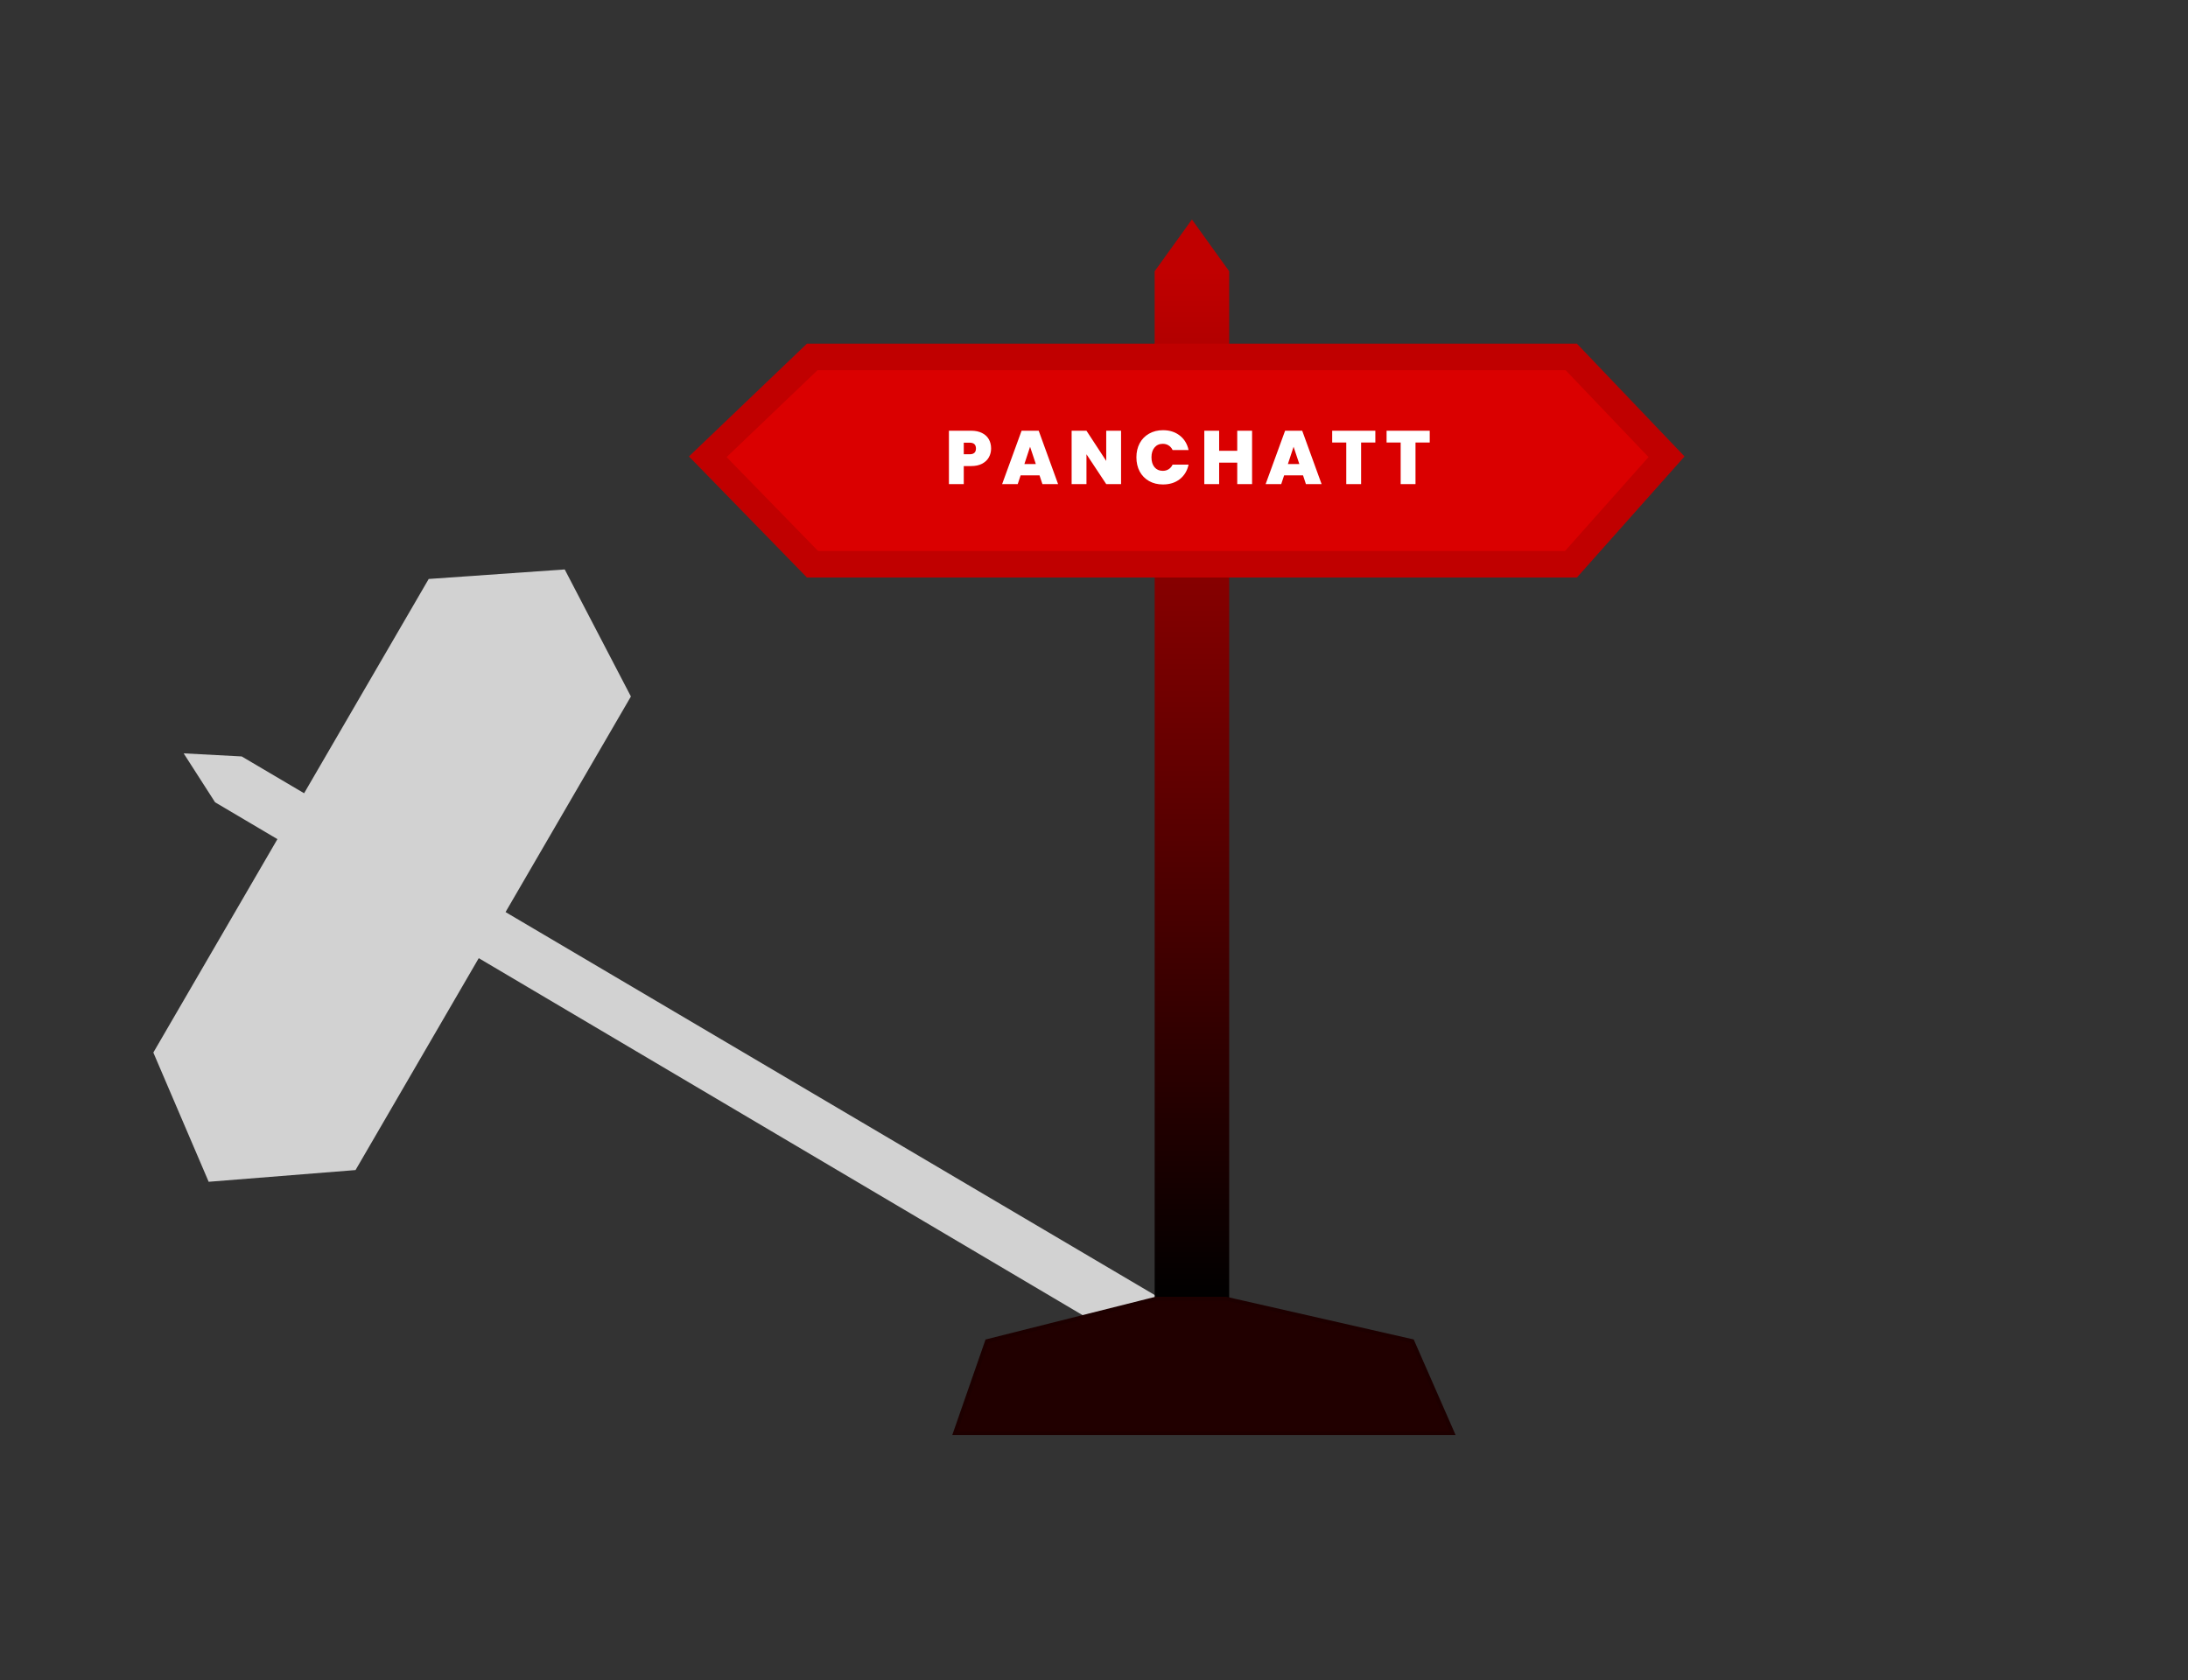 <svg width="578" height="444" viewBox="0 0 578 444" fill="none" xmlns="http://www.w3.org/2000/svg">
<rect x="0" y="0" width="578" height="444" fill="#333333" stroke="none"/>
<g id="Group 84">
<g id="Group 104">
<g id="pedestal_and_stand">
<path id="Rectangle 162" d="M56.815 211.983L48.517 199.058L63.854 199.873L328.492 356.022L321.5 368.5L56.815 211.983Z" fill="#D2D2D2"/>
</g>
<g id="panchatt">
<path id="Rectangle 168" d="M40.507 278.112L113.249 152.979L149.18 150.463L166.665 184.031L93.923 309.163L55.124 312.261L40.507 278.112Z" fill="#D2D2D2"/>
<path id="PANCHATT" d="M74.157 275.349C74.895 275.778 75.469 276.343 75.879 277.044C76.284 277.726 76.47 278.521 76.437 279.427C76.399 280.315 76.092 281.254 75.515 282.245L74.54 283.923L78.656 286.315L76.685 289.704L64.496 282.618L67.441 277.551C68.01 276.572 68.665 275.842 69.407 275.363C70.154 274.873 70.934 274.632 71.746 274.641C72.558 274.651 73.362 274.886 74.157 275.349ZM72.627 281.006C73.183 280.049 73.023 279.316 72.147 278.807C71.26 278.291 70.538 278.511 69.981 279.468L69.198 280.817L71.843 282.355L72.627 281.006ZM86.726 267.855L84.213 272.178L85.82 273.991L83.749 277.553L74.142 266.023L76.414 262.115L91.177 264.775L89.096 268.354L86.726 267.855ZM83.64 267.195L78.934 266.217L82.122 269.806L83.64 267.195ZM99.538 250.391L97.569 253.78L88.132 254.333L94.945 258.293L92.975 261.682L80.785 254.596L82.755 251.207L92.278 250.704L85.379 246.694L87.349 243.305L99.538 250.391ZM95.454 243.329C94.256 242.632 93.334 241.765 92.688 240.726C92.037 239.669 91.721 238.529 91.738 237.306C91.744 236.075 92.096 234.86 92.793 233.662C93.677 232.14 94.83 231.098 96.251 230.537C97.662 229.968 99.151 229.94 100.72 230.451L98.599 234.099C98.011 234.05 97.482 234.151 97.012 234.402C96.549 234.642 96.169 235.016 95.875 235.523C95.419 236.307 95.336 237.099 95.626 237.9C95.912 238.683 96.521 239.345 97.455 239.888C98.4 240.438 99.289 240.646 100.122 240.513C100.95 240.362 101.592 239.895 102.047 239.111C102.342 238.604 102.479 238.09 102.458 237.569C102.444 237.036 102.27 236.526 101.936 236.039L104.057 232.391C105.278 233.501 105.996 234.813 106.211 236.326C106.415 237.833 106.074 239.347 105.19 240.868C104.493 242.067 103.617 242.977 102.562 243.598C101.496 244.212 100.349 244.501 99.12 244.465C97.887 244.411 96.665 244.033 95.454 243.329ZM104.742 213.384L116.932 220.47L114.962 223.859L110.069 221.015L107.666 225.147L112.56 227.992L110.59 231.381L98.4 224.295L100.37 220.906L104.952 223.569L107.354 219.437L102.772 216.773L104.742 213.384ZM121.71 207.675L119.197 211.998L120.804 213.811L118.733 217.372L109.126 205.842L111.398 201.935L126.161 204.595L124.08 208.174L121.71 207.675ZM118.624 207.014L113.918 206.037L117.106 209.625L118.624 207.014ZM121.106 185.234L123.804 186.802L121.914 190.053L131.407 195.571L129.436 198.96L119.944 193.442L118.074 196.658L115.377 195.09L121.106 185.234ZM128.328 172.81L131.026 174.378L129.136 177.629L138.629 183.147L136.659 186.536L127.166 181.018L125.296 184.234L122.599 182.666L128.328 172.81Z" fill="#D2D2D2"/>
</g>
</g>
<g id="Group 118">
<g id="pedestal_and_stand_2">
<path id="Rectangle 162_2" d="M305.024 71.669L314.866 58L324.708 71.669V342.871H305.024V71.669Z" fill="url(#paint0_linear)"/>
<path id="Vector 98" d="M260.736 354.353L305.298 343.145H323.889L373.099 354.353L383.761 378.685H252.261L260.736 354.353Z" fill="#210000" stroke="#1D0000"/>
</g>
<g id="panchatt_2">
<path id="Rectangle 168_2" d="M186.972 120.693L214.57 94.306H415.069L440.243 120.689L414.996 149.092H214.643L186.972 120.693Z" fill="#DA0000" stroke="#C00000" stroke-width="7"/>
<path id="PANCHATT_2" d="M261.817 118.509C261.817 119.363 261.617 120.143 261.217 120.849C260.831 121.543 260.237 122.103 259.437 122.529C258.651 122.943 257.684 123.149 256.537 123.149H254.597V127.909H250.677V113.809H256.537C257.671 113.809 258.631 114.009 259.417 114.409C260.217 114.809 260.817 115.363 261.217 116.069C261.617 116.776 261.817 117.589 261.817 118.509ZM256.157 120.029C257.264 120.029 257.817 119.523 257.817 118.509C257.817 117.483 257.264 116.969 256.157 116.969H254.597V120.029H256.157ZM274.612 125.609H269.612L268.852 127.909H264.732L269.872 113.809H274.392L279.512 127.909H275.372L274.612 125.609ZM273.632 122.609L272.112 118.049L270.612 122.609H273.632ZM296.15 127.909H292.23L287.01 120.029V127.909H283.09V113.809H287.01L292.23 121.789V113.809H296.15V127.909ZM300.203 120.829C300.203 119.443 300.489 118.209 301.063 117.129C301.649 116.036 302.476 115.189 303.543 114.589C304.609 113.976 305.836 113.669 307.223 113.669C308.983 113.669 310.463 114.143 311.663 115.089C312.863 116.023 313.636 117.296 313.983 118.909H309.763C309.509 118.376 309.156 117.969 308.703 117.689C308.263 117.409 307.749 117.269 307.163 117.269C306.256 117.269 305.529 117.596 304.983 118.249C304.449 118.889 304.183 119.749 304.183 120.829C304.183 121.923 304.449 122.796 304.983 123.449C305.529 124.089 306.256 124.409 307.163 124.409C307.749 124.409 308.263 124.269 308.703 123.989C309.156 123.709 309.509 123.303 309.763 122.769H313.983C313.636 124.383 312.863 125.663 311.663 126.609C310.463 127.543 308.983 128.009 307.223 128.009C305.836 128.009 304.609 127.709 303.543 127.109C302.476 126.496 301.649 125.649 301.063 124.569C300.489 123.476 300.203 122.229 300.203 120.829ZM330.759 113.809V127.909H326.839V122.249H322.059V127.909H318.139V113.809H322.059V119.109H326.839V113.809H330.759ZM344.222 125.609H339.222L338.462 127.909H334.342L339.482 113.809H344.002L349.122 127.909H344.982L344.222 125.609ZM343.242 122.609L341.722 118.049L340.222 122.609H343.242ZM363.32 113.809V116.929H359.56V127.909H355.64V116.929H351.92V113.809H363.32ZM377.69 113.809V116.929H373.93V127.909H370.01V116.929H366.29V113.809H377.69Z" fill="white"/>
</g>
</g>
</g>
<defs>
<linearGradient id="paint0_linear" x1="314.866" y1="71.669" x2="314.866" y2="342.871" gradientUnits="userSpaceOnUse">
<stop stop-color="#C00000"/>
<stop offset="1"/>
</linearGradient>
</defs>
</svg>
